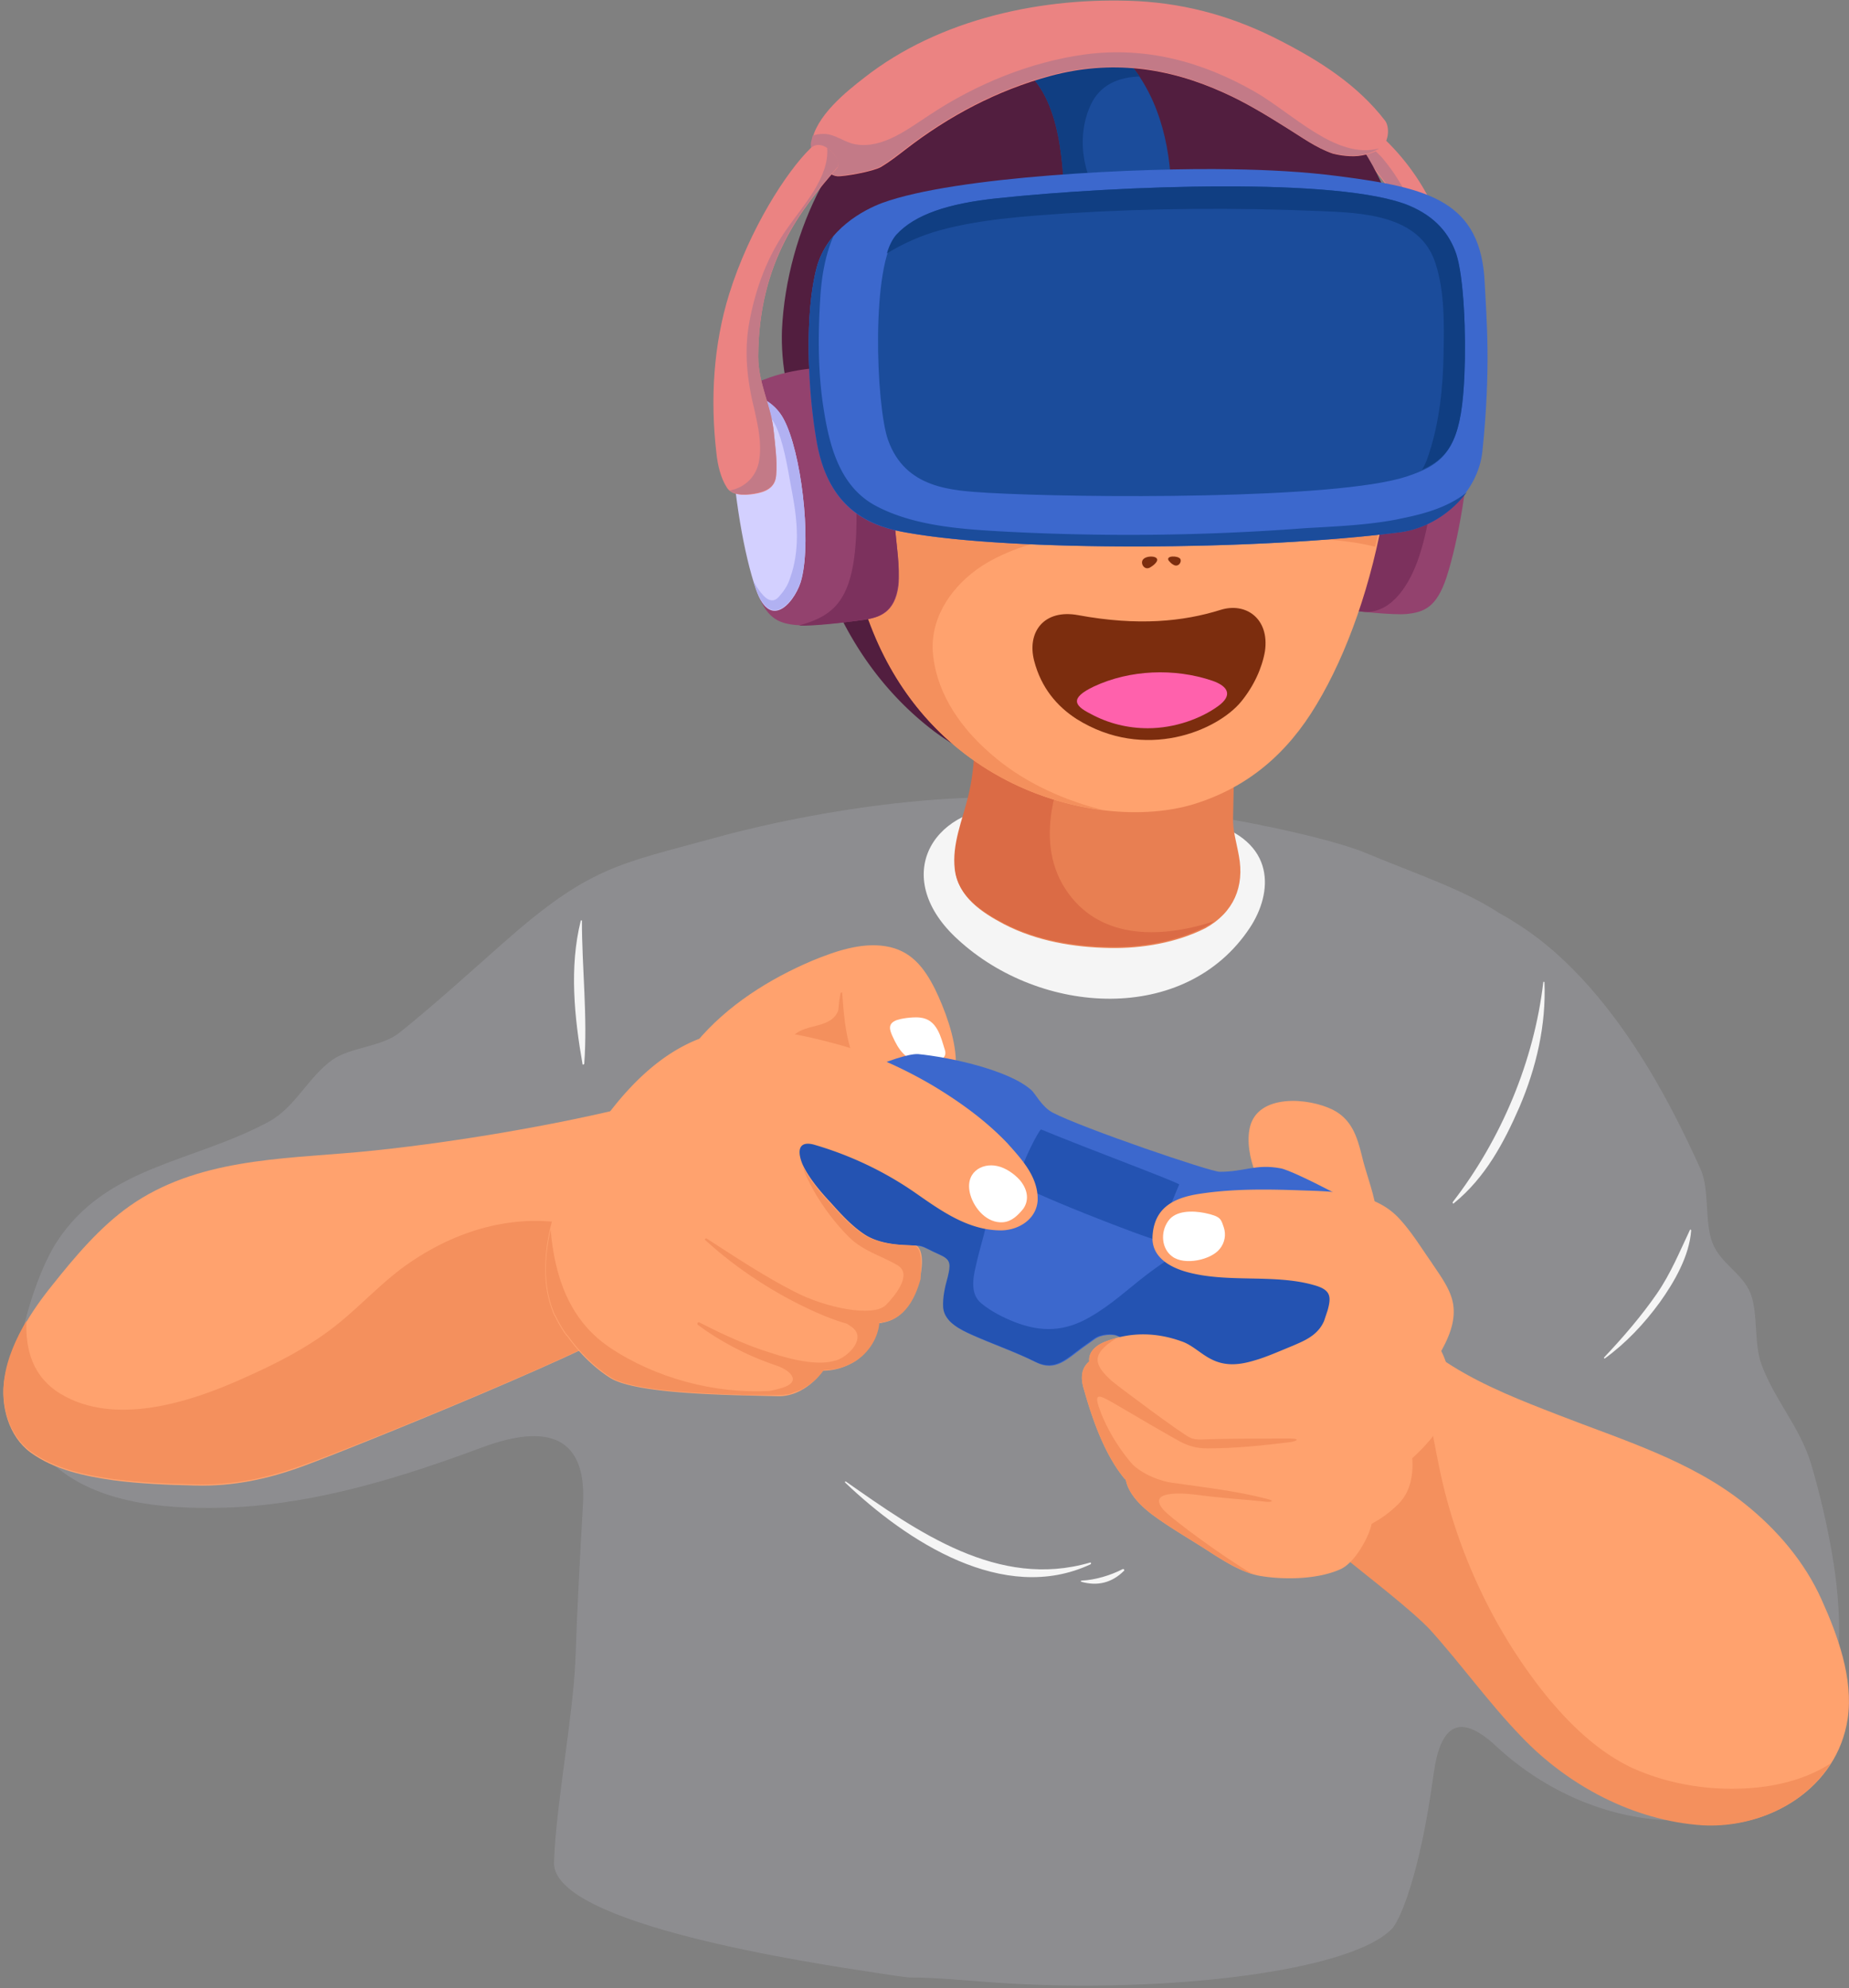 <svg width="544" height="585" fill="none" xmlns="http://www.w3.org/2000/svg"><rect width="100%" height="100%" fill="#808080" stroke="none"/><path d="M429.322 86.825c-3.07-18.936-9.553-35.143-24.566-48.279-2.729-2.388-8.871 2.559-6.312 5.118 16.548 15.866 21.325 32.584 21.837 57.833.17 9.383-.171 20.301-1.195 32.243-.853 9.212 8.53 8.7 9.554 3.07 1.706-11.43 2.559-38.896.682-49.985z" fill="#EB8382"/><path d="M411.239 52.706c-1.365-2.218-2.9-4.265-4.606-6.312-2.388-2.56-5.459-4.777-5.118-8.36-2.559.853-4.777 3.754-2.9 5.46 16.548 15.865 21.325 32.584 21.836 57.832.171 9.383-.17 20.301-1.194 32.243-.17 2.9.512 4.777 1.706 5.971 4.265-9.383 3.924-21.666 4.095-31.219.17-13.307-1.195-26.784-5.63-39.408-2.218-5.63-4.948-11.09-8.189-16.207z" fill="#C37A87"/><path d="M386.161 44.688c-19.448-23.714-54.25-36.85-99.8-19.62-20.642 7.848-35.484 19.96-44.355 36.338-11.942 22.007-12.454 61.586-5.63 88.029a93.654 93.654 0 002.559 9.894c5.971 21.837 17.231 41.626 35.826 55.786 17.401 12.965 39.578 18.254 61.244 14.33 21.666-4.094 40.261-18.083 51.692-35.826 27.466-42.99 31.901-108.159-1.536-148.931z" fill="#521E3F"/><path d="M538.983 456.975c-1.535-8.871-3.582-17.572-6.141-26.272-3.242-10.748-10.577-18.595-14.501-29.002-2.389-6.141-1.024-14.842-3.242-20.983-2.388-6.142-8.871-8.871-11.259-15.013-2.388-6.141-.853-15.524-3.412-21.495-4.606-10.236-9.724-20.472-15.524-30.025-9.724-16.036-22.861-32.755-39.238-42.82-1.535-1.024-3.071-1.877-4.606-2.73-10.577-6.994-24.737-11.601-39.408-17.742-12.624-5.289-62.268-16.377-107.647-16.377-41.967.17-80.352 11.088-84.105 12.112-27.978 7.677-36.508 8.359-61.927 30.878-10.065 8.871-19.96 17.913-30.367 26.272-5.288 4.265-14.33 4.265-19.789 8.018-7.165 5.118-10.918 13.989-18.766 18.254-22.519 12.113-47.938 12.966-62.438 35.485C10.3 375.259 4.5 395.901 4.5 407.502c0 9.383 4.777 17.912 11.771 23.883 13.819 11.772 34.973 12.795 52.203 12.113 25.078-1.194 49.815-8.871 73.187-17.572 22.348-8.359 30.878-.682 29.854 16.719-.853 15.183-1.706 30.366-2.217 45.72-.683 16.548-5.786 43.087-6.298 59.635-.512 18.254 76.018 29.6 95.125 32.5 17.214 2.614 1.168.102 30.5 2.5 49.156 4.019 108.054-2.251 120.875-15.5 2.218-2.218 8.188-15.331 12.282-45.527 1.877-13.819 7.165-18.595 18.254-8.359 13.307 12.453 30.708 20.642 48.791 21.836 19.79 1.365 37.532-9.042 46.232-26.613 7.677-16.036 6.824-34.973 3.924-51.862z" fill="#C5C7D2" fill-opacity=".2"/><path d="M497.22 361.829c-3.07 6.483-5.629 12.795-9.724 18.766-4.606 6.653-9.894 12.794-15.524 18.765-.171.171 0 .342.171.342 6.312-4.607 11.6-10.236 16.206-16.548 4.265-5.971 8.701-13.648 9.213-21.155 0-.17-.342-.341-.342-.17z" fill="#F5F5F5"/><path d="M275.102 291.031c-3.241-6.483-7.165-11.43-14.501-12.625-7.335-1.194-15.012 1.536-21.666 4.265-12.453 5.289-25.078 13.136-34.119 24.055-6.824 8.188 53.909 17.912 63.974 17.912 19.277.171 11.771-22.348 6.312-33.607z" fill="#FFA26E"/><path d="M278.002 308.944c-1.194-3.754-2.218-9.042-7.336-9.554-1.194-.171-4.435 0-6.653.682-3.071 1.024-2.218 3.071-1.365 4.948 1.706 3.753 3.753 6.994 8.53 7.506 3.412.512 7.848-.512 6.824-3.582z" fill="#fff"/><path d="M252.924 314.914c-3.923-6.823-4.606-15.012-5.118-22.689 0-.341-.341-.341-.511 0-.342 1.535-.512 3.412-.683 5.118-2.047 5.288-9.212 3.753-12.965 7.165-3.412 3.241-4.948 7.677-4.265 12.283.17.682.17 1.365.341 2.047 11.43 2.559 24.054 4.606 32.072 5.459-3.412-2.388-6.482-5.288-8.871-9.383z" fill="#F4905D"/><path d="M334.129 238.487c-12.283-1.365-24.907-1.877-37.191-1.365-23.883.853-34.46 21.666-15.183 39.237 24.396 22.519 67.045 25.249 85.982-3.412 6.653-10.065 8.188-25.589-12.795-31.219-7.677-2.047-16.036-2.73-20.813-3.241z" fill="#F5F5F5"/><path d="M535.946 470.67c-4.947-11.089-13.136-20.642-22.519-28.148-15.865-12.795-36.337-18.937-55.103-26.272-10.577-4.095-21.495-8.36-31.049-14.331-4.947-3.07-10.577-7.677-16.548-4.776-4.947 2.388-8.188 8.529-10.577 12.965-2.9 5.459-5.118 11.259-7.165 17.06-5.118 14.842-8.189 22.007 2.9 31.049 7.165 5.8 19.79 15.524 25.078 21.154 9.213 10.236 17.231 21.495 26.784 31.39 13.819 14.501 33.096 24.736 53.227 26.101 19.618 1.194 39.578-10.747 42.649-31.219 1.706-11.771-2.9-24.396-7.677-34.973z" fill="#FFA26E"/><path d="M538.676 518.779c-6.483 4.265-14.672 6.482-22.008 7.165-12.283 1.194-25.248-.683-36.508-5.801-9.382-4.435-17.23-11.771-23.883-19.618-16.207-19.448-27.637-43.673-32.755-68.41-2.388-11.259-4.094-25.248-10.406-35.655-.853.171-1.706.341-2.559.853-4.948 2.388-8.189 8.53-10.577 12.966-2.901 5.459-5.118 11.259-7.166 17.059-5.118 14.842-8.188 22.007 2.901 31.049 7.165 5.8 19.789 15.525 25.077 21.154 9.213 10.236 17.231 21.496 26.784 31.39 13.819 14.501 33.096 24.737 53.227 26.102 15.012.853 30.196-5.971 37.873-18.254z" fill="#F4905D"/><path d="M188.438 324.809c-24.736 6.312-57.491 11.771-83.081 14.16-23.03 2.047-47.597 2.047-67.215 15.865-8.7 6.142-16.037 14.842-22.69 23.202C8.97 386.054 3 395.437 1.292 405.843c-1.194 7.677 1.195 16.719 7.677 21.495 6.995 5.118 16.037 6.995 24.396 8.189 7.847 1.024 15.865 1.365 23.884 1.535 11.26.342 21.666-1.876 32.243-5.8 11.771-4.265 92.293-36.678 100.311-44.355 6.142-5.971 9.724-14.16 11.601-22.349 5.288-21.666-.683-42.82-12.966-39.749z" fill="#FFA26E"/><path d="M189.974 386.736c2.047-1.876 3.753-4.265 5.288-6.483-.512-1.023-1.023-2.217-1.706-3.241-9.383-17.23-42.479-27.466-74.551-4.435-6.824 4.947-12.624 11.259-19.107 16.548-8.53 6.994-18.595 12.112-28.66 16.548-15.525 6.994-37.532 13.989-53.398 4.435-8.188-4.947-10.406-12.965-10.065-21.495-3.07 5.288-5.63 10.918-6.482 16.889-1.195 7.677 1.194 16.719 7.676 21.495 6.995 5.118 16.037 6.995 24.396 8.189 7.847 1.024 15.865 1.365 23.884 1.535 11.26.342 21.666-1.876 32.243-5.8 11.941-4.094 92.464-36.508 100.482-44.185z" fill="#F4905D"/><path d="M400.662 339.992c-1.365-5.63-3.071-10.747-8.53-13.477-7.165-3.583-22.007-4.777-24.395 5.118-1.877 8.018 3.241 20.301 9.724 25.078 10.747 8.018 29.684 11.089 27.295-1.536-.853-5.118-2.9-10.065-4.094-15.183z" fill="#FFA26E"/><path d="M406.633 359.099c-3.583-2.9-25.931-14.671-29.855-15.354-7.335-1.364-10.577 1.024-17.912 1.024-2.73 0-40.262-12.795-49.133-17.401-3.241-1.706-5.118-5.63-6.312-6.653-6.653-5.971-24.395-9.724-33.266-10.577-2.73-.171-9.383 2.047-16.548 5.288-20.131 9.212-29.684 17.913-40.944 45.379-3.582 8.53-6.653 17.572-7.335 26.784-.512 8.7 3.923 13.989 13.647 13.136 8.701-.682 32.755-20.813 45.55-31.39 5.118-4.265 6.483-2.73 10.065-1.024.683.342 1.536.683 2.559 1.195 2.73 1.364 2.73 2.729 1.877 6.312-.853 3.071-1.536 5.971-1.365 9.041.341 4.265 5.118 6.483 8.53 8.019 6.141 2.729 12.624 4.947 18.766 8.018 5.629 2.729 9.041-1.024 13.477-4.265l3.582-2.559c2.048-1.536 5.46-1.536 6.654-1.024 2.729 1.194 5.288 2.218 7.847 3.412 5.459 2.388 5.118 9.212 2.559 18.254-10.747 38.555 11.942 25.931 27.978 15.866 12.113-7.677 26.443-18.084 37.361-32.073 3.753-5.288 6.824-35.655 2.218-39.408z" fill="#3C68CD"/><path d="M306.321 332.315c-.511-.17-5.971 10.236-6.994 15.525-.341 1.706 39.92 17.23 40.261 16.718 2.559-4.094 4.947-10.406 7.336-16.036.17-.512-26.614-10.406-40.603-16.207z" fill="#2453B2"/><path d="M403.392 399.36c3.753-10.747 3.411-22.348-5.801-30.366-7.677-6.824-19.277-8.189-29.172-7.506-12.112.853-22.007 6.653-31.39 13.818-5.289 4.094-10.236 8.701-16.207 12.112-7.506 4.436-14.501 4.607-22.348 1.536-3.412-1.365-6.824-3.071-9.724-5.459-3.242-2.559-2.559-7.165-1.706-10.748 1.365-6.483 3.753-12.454 4.094-19.107.683-10.065-5.63-18.424-13.818-23.542-21.837-13.478-46.062-3.754-55.445 11.43-3.241 5.118-6.141 11.43-9.382 19.107-3.583 8.53-6.654 17.571-7.336 26.783-.512 8.701 3.924 13.989 13.648 13.136 8.7-.682 32.754-20.812 45.549-31.389 5.118-4.265 6.483-2.73 10.066-1.024.682.341 1.535.682 2.559 1.194 2.729 1.365 2.729 2.73 1.876 6.312-.853 3.071-1.535 5.971-1.365 9.042.342 4.265 5.118 6.483 8.53 8.018 6.142 2.73 12.624 4.947 18.766 8.018 5.63 2.73 9.042-1.023 13.477-4.265l3.583-2.559c2.047-1.535 5.459-1.535 6.653-1.023 2.73 1.194 5.289 2.217 7.848 3.412 5.459 2.388 5.117 9.212 2.559 18.254-10.748 38.555 11.941 25.93 27.978 15.865 11.771-7.506 25.589-17.742 36.508-31.049z" fill="#2453B2"/><path d="M364.495 251.793c-.682-3.924-1.876-7.506-1.706-11.43 0-3.241.683-21.836.341-33.437-.17-4.265-.341-9.212-11.771-10.577-9.041-1.024-50.326 0-55.274.17-6.312.342-8.871 2.901-8.871 8.701-.17 9.895.171 19.96-2.217 29.513-1.706 6.995-4.777 13.989-3.924 21.325.853 7.848 7.847 12.454 14.33 15.866 9.554 4.947 20.472 6.824 31.22 6.994 9.382.171 19.448-1.535 27.978-5.8 8.359-4.606 11.6-12.283 9.894-21.325z" fill="#E87F52"/><path d="M313.316 261.347c-9.383-14.672-2.218-34.29 5.8-47.938 4.265-7.336 9.895-13.136 16.207-17.913-15.524 0-35.996.512-39.408.682-6.312.342-8.871 2.901-8.871 8.701-.171 9.895.17 19.96-2.218 29.513-1.706 6.995-4.777 13.989-3.924 21.325.853 7.848 7.848 12.454 14.331 15.866 9.553 4.947 20.471 6.823 31.219 6.994 9.383.171 19.448-1.535 27.978-5.8 1.024-.512 1.877-1.024 2.73-1.706-16.207 5.288-34.291 5.288-43.844-9.724z" fill="#DB6B45"/><path d="M384.626 151.823c.682-7.506 2.559-33.608 4.094-39.067 2.559-8.018 12.283-8.189 19.448-7.677 4.095.341 8.871 1.194 13.307 2.73 7.677 2.729 11.942 4.776 11.771 11.43-1.024 22.689-4.265 40.09-7.677 50.667-2.9 8.701-6.483 10.236-11.771 10.748-3.753.341-13.989-.682-20.131-1.535-4.435-.683-9.041-2.048-10.065-10.066-.682-5.8.512-12.283 1.024-17.23z" fill="#93426E"/><path d="M393.667 178.948c2.048.341 4.607.683 7.166 1.024 7.676.853 13.136-6.483 16.206-14.842 4.265-11.942 5.118-25.419 4.777-37.702-.171-6.142-.341-13.307-1.535-20.131-4.095-1.365-8.36-2.047-12.113-2.388-7.165-.683-16.889-.342-19.448 7.677-1.706 5.459-3.412 31.56-4.094 39.066-.512 4.948-1.536 11.431-.853 17.231.853 8.018 5.629 9.383 9.894 10.065z" fill="#7C315D"/><path d="M370.637 35.987c-15.866-5.8-42.479-7.165-65.169-2.73-33.096 6.483-55.103 32.585-58.344 73.016-1.706 20.472.171 43.162 4.947 63.974 14.16 61.074 70.457 75.064 99.118 66.363 16.036-4.947 27.636-15.013 36.166-29.343 18.084-30.025 29.173-82.91 18.425-125.9-5.118-20.132-15.695-38.215-35.143-45.38z" fill="#FFA26E"/><path d="M405.609 81.366c-5.118-20.13-15.524-38.214-35.143-45.379-15.865-5.8-42.479-7.165-65.168-2.73-33.096 6.483-55.103 32.585-58.345 73.016-1.706 20.472.171 43.162 4.948 63.974 10.577 45.209 44.185 64.657 72.504 68.069-1.194-.341-2.559-.682-3.753-1.024-11.43-3.412-22.178-8.871-30.879-17.059-8.188-7.507-14.671-17.572-15.353-28.831-.512-10.407 6.141-19.449 14.5-24.908 15.013-9.553 35.144-10.406 52.374-10.065 10.577.171 21.325 1.024 31.902 1.535 10.065.512 21.495.342 31.39 2.901 6.141-25.078 7.506-54.08 1.023-79.499z" fill="#F4905D"/><path d="M388.038 28.822c-22.69-20.13-52.374-24.566-81.375-18.595-26.443 5.459-51.862 20.13-64.998 44.526-6.824 12.794-10.918 27.807-11.601 42.308-.341 9.383 1.365 23.372 8.36 31.049 2.9 3.241 3.753 1.023 3.411-2.048-2.217-17.059 1.024-34.972 11.772-48.79 12.283-15.866 33.949-15.525 52.032-14.16 18.936 1.535 37.361 5.459 56.468 4.265 8.359-.512 19.96-1.877 26.954-7.848 5.801 5.289 10.407 11.26 13.989 18.766 3.583 7.506 4.607 15.525 5.46 23.713.341 4.606 1.876 5.289 3.07.512 6.142-26.613-3.07-55.444-23.542-73.698z" fill="#521E3F"/><path d="M333.788 20.462c-2.218-2.9-4.948-4.264-8.018-4.606-2.901-.511-16.549 0-20.302.683-1.876.34-3.582.682-5.118 1.364-1.706.683-1.023 1.365 0 2.048 12.113 8.018 12.795 30.537 12.795 44.014 0 1.876 1.536 2.388 3.924 2.388 8.018-.17 15.866-.511 23.884-.682 3.07-.17 3.412-.512 3.582-2.73.683-15.354-2.047-30.878-10.747-42.479z" fill="#1B4C9B"/><path d="M319.799 50.317c-1.877-6.312-1.706-13.306 1.023-19.277 2.73-6.142 8.359-8.36 14.501-8.53l-1.535-2.048c-2.218-2.9-4.948-4.264-8.018-4.606-2.901-.511-16.549 0-20.302.683-1.876.34-3.582.682-5.118 1.364-1.706.683-1.023 1.365 0 2.048 12.113 8.018 12.795 30.537 12.795 44.014 0 1.876 1.536 2.388 3.924 2.388 4.265-.17 8.701-.17 12.965-.34-4.776-4.436-8.529-9.725-10.235-15.696z" fill="#103E82"/><path d="M263.331 155.064c-.683-7.506-2.559-33.608-4.095-39.067-2.559-8.018-12.283-8.188-19.448-7.677-4.094.342-8.871 1.195-13.306 2.73-7.677 2.73-11.942 4.777-11.772 11.43 1.024 22.69 4.265 40.091 7.677 50.668 2.9 8.7 6.483 10.235 11.772 10.747 3.753.341 13.989-.682 20.13-1.535 4.436-.683 9.042-2.047 10.065-10.065.512-5.63-.682-12.113-1.023-17.231z" fill="#93426E"/><path d="M259.066 115.997c-2.218-6.994-10.065-8.018-16.719-7.847 7.507 8.871 8.701 23.201 9.383 34.29 1.706 33.096-4.777 38.214-16.718 41.626 4.265.17 13.477-.853 19.107-1.706 4.435-.683 9.041-2.047 10.065-10.065.682-5.801-.512-12.284-.853-17.231-.683-7.336-2.559-33.608-4.265-39.067z" fill="#7C315D"/><path d="M230.576 123.333c-4.435-8.359-16.548-10.747-15.865 2.047 1.194 21.325 4.265 37.873 7.676 47.938 4.436 13.136 12.113 2.901 13.478-3.07 2.9-11.942-.171-37.361-5.289-46.915z" fill="#D3D0FF"/><path d="M230.576 123.333c-3.583-6.824-12.112-9.553-14.842-3.753 4.777-3.412 10.577.512 13.136 7.165 2.218 5.8 3.071 12.454 4.265 18.595 1.535 8.189 2.218 16.719-.682 24.737-.683 2.218-1.877 3.924-3.412 5.63-2.559 2.729-5.118-1.195-6.312-2.901-.342-.511-.683-1.194-1.024-1.876.171.853.512 1.535.682 2.218 4.436 13.136 12.113 2.9 13.478-3.071 2.9-11.771-.171-37.191-5.289-46.744z" fill="#B1B1F2"/><path d="M394.009 51.853c-10.407-1.365-20.984-1.877-31.39-2.048-27.125-.511-81.546 2.048-103.041 9.895-5.46 2.047-16.207 7.677-19.278 18.936-3.583 13.307-2.73 35.997 0 51.35 3.583 20.643 16.548 25.078 26.784 26.784 30.707 5.459 102.017 5.289 144.667-.17 12.283-1.536 23.201-11.942 24.395-23.884 2.559-24.566 1.194-38.896.683-49.303-1.024-24.225-16.378-28.148-42.82-31.56z" fill="#3C68CD"/><path d="M428.469 75.054c-2.047-6.312-6.141-11.26-13.647-14.5-20.131-8.53-85.982-5.972-121.295-2.219-14.501 1.536-24.225 4.777-29.685 10.748-7.676 8.53-6.141 50.326-2.558 60.392 5.117 14.33 18.765 14.842 29.342 15.524 26.784 1.535 102.359 2.047 123.172-4.777 11.942-3.924 16.036-8.7 17.06-29.854.512-11.942-.171-28.32-2.389-35.314z" fill="#1B4C9B"/><path d="M407.486 35.475c-8.018-10.406-18.936-17.4-30.537-23.372C363.472 5.11 349.824 1.185 334.811.333c-27.807-1.366-58.344 5.117-80.522 22.518-5.288 4.094-14.501 11.43-15.524 19.278-.512 3.582 4.094 9.382 7.506 9.724 1.877.17 10.577-1.365 12.965-2.73 2.559-1.535 4.948-3.412 7.166-5.118 12.794-9.895 26.954-17.4 42.649-21.666 17.742-4.777 34.461-2.559 51.009 4.948 6.482 2.9 12.624 6.653 18.595 10.406 4.435 2.73 8.53 5.8 13.477 7.506.683.17 4.094 1.024 7.506.683 3.071-.341 6.142-1.536 7.166-2.73 2.047-2.388 1.876-6.141.682-7.677z" fill="#EB8382"/><path d="M369.101 26.945c-15.524-8.87-32.072-13.306-49.985-10.918-16.036 2.218-31.901 8.7-45.549 17.742-6.312 4.095-13.819 10.066-21.837 8.7-3.241-.511-5.971-3.07-9.383-3.07-1.194 0-2.388.17-3.241.512l-.512 2.047c-.512 3.583 4.094 9.383 7.506 9.724 1.877.17 10.578-1.365 12.966-2.73 2.559-1.535 4.947-3.411 7.165-5.117 12.795-9.895 26.954-17.401 42.649-21.666 17.743-4.777 34.461-2.56 51.009 4.947 6.483 2.9 12.624 6.653 18.595 10.406 4.436 2.73 8.53 5.8 13.478 7.507.682.17 4.094 1.023 7.506.682 2.559-.17 4.947-1.194 6.312-2.047-12.624 3.412-25.59-10.407-36.679-16.719z" fill="#C37A87"/><path d="M238.424 43.664c-6.995 6.824-17.913 23.713-23.884 42.82-4.606 14.842-5.63 30.878-3.753 46.914.341 3.242 1.194 7.166 3.071 10.066 1.364 2.217 4.776 2.388 8.018 1.876 3.241-.512 6.312-1.706 6.482-5.629.342-4.095-.341-8.872-.682-12.283-.682-7.848-4.606-14.331-4.606-22.519.17-28.149 12.795-43.503 23.201-55.445 2.047-1.876-4.094-9.553-7.847-5.8z" fill="#EB8382"/><path d="M296.427 336.41c-6.483-6.824-14.331-12.454-22.349-17.231-8.188-4.776-17.401-9.041-27.125-11.771-12.624-3.412-30.025-7.677-44.867-.17-12.454 6.141-22.348 18.254-29.513 29.854-7.165 11.26-12.625 24.566-12.113 38.214.171 4.094 1.024 8.018 2.559 11.601 0 0 0 .17.171.17.853 1.877 1.876 3.583 2.9 5.118 0 0 0 .171.171.171.17.341.341.512.682.853 3.412 4.777 7.677 9.042 12.454 12.112 7.676 4.948 35.655 5.118 49.473 5.459 6.141.171 11.259-4.435 13.136-7.506 3.241 0 6.312-.853 9.212-2.559 4.095-2.559 6.824-6.994 7.165-11.43.512 0 .853 0 1.365-.17 6.142-1.024 9.212-6.995 10.748-12.625.853-3.07 1.365-8.188-.683-9.894-.682-.512-9.724.511-15.695-3.583-3.753-2.559-6.823-5.971-9.724-9.212-2.559-2.73-6.482-7.165-8.359-11.43-1.876-4.777-.341-6.824 3.924-5.459 10.406 3.07 20.472 7.847 29.513 14.159 7.336 5.118 15.183 10.748 24.566 10.918 5.289.171 10.919-3.07 11.26-8.871.17-6.824-4.606-11.941-8.871-16.718zm131.189 47.938c-.511-4.777-3.923-9.042-6.482-12.966-3.242-4.606-5.971-9.212-9.895-13.306-7.336-7.507-18.766-7.507-28.49-7.848-9.894-.341-19.96-.512-29.854 1.024-7.848 1.194-13.478 4.265-13.819 12.795-.17 5.97 5.289 8.871 10.236 10.235 11.942 3.242 25.419.512 37.02 3.754 5.118 1.364 5.459 3.241 4.265 7.506l-1.024 3.071c-1.876 4.435-6.141 5.971-9.212 7.335-3.753 1.536-8.018 3.412-11.089 4.265-4.436 1.365-8.7 1.877-12.965-.341-3.071-1.535-5.63-4.265-8.872-5.288-7.165-2.559-14.671-2.73-21.836 0-2.9 1.023-5.459 3.07-5.118 5.97-2.218 1.877-2.73 4.607-1.535 8.36 2.388 8.53 5.971 18.766 11.6 25.76.171.171.341.512.683.682.682 3.754 3.753 7.166 7.506 10.066 4.777 3.582 10.065 6.653 15.183 9.894 5.118 3.242 10.918 7.336 16.889 8.36 7.166 1.194 17.06 1.023 23.713-2.047 3.583-1.706 6.824-7.166 8.189-10.578.341-.853.683-1.876.853-2.729a33.484 33.484 0 007.848-5.8c3.582-3.583 4.435-8.53 4.094-13.478 3.753-3.412 7.165-7.335 9.383-11.43 3.241-5.971 2.218-13.989-.853-20.13 2.388-4.265 4.094-8.701 3.582-13.136z" fill="#FFA26E"/><path d="M359.036 179.46c-10.918 3.412-24.225 4.776-41.796 1.535-10.066-1.877-15.184 4.947-12.966 13.477 2.047 7.848 6.653 13.307 12.454 17.06 20.13 12.624 41.455 3.412 48.45-5.118 3.753-4.606 6.141-9.895 6.994-14.842 1.365-9.553-5.63-14.501-13.136-12.112z" fill="#7C2D0E"/><path d="M320.822 209.997c5.289 2.9 11.089 4.265 16.89 4.265 8.018 0 15.694-2.9 20.642-6.483 4.265-3.071 3.241-5.8-1.706-7.506-11.089-3.753-24.225-3.242-34.802 1.706-7.165 3.412-5.8 5.629-1.024 8.018z" fill="#FF61AC"/><path d="M338.564 166.836c.853-.512 1.365-1.024 1.706-1.536 1.195-1.876-3.241-2.047-4.094-.512-.682 1.195.682 3.242 2.388 2.048zm6.654-.683c-.683-.341-1.024-.853-1.365-1.194-1.024-1.536 2.729-1.536 3.412-.512.512 1.024-.683 2.559-2.047 1.706z" fill="#7C2D0E"/><path d="M300.009 347.157c-1.535-1.705-4.094-3.582-6.653-4.094-4.606-1.023-9.724 2.047-7.847 8.53 1.194 4.094 4.947 8.359 9.553 8.018 2.559-.17 4.436-2.047 5.971-3.924 2.047-2.9 1.024-6.141-1.024-8.53zm43.673 12.113c-2.388 3.412-1.876 8.188 1.195 10.406 3.582 2.73 11.43 1.024 13.989-2.218 1.535-1.876 1.876-4.265 1.194-6.312-.853-2.388-.683-3.241-5.63-4.265-3.412-.682-8.53-.853-10.748 2.389z" fill="#fff"/><path d="M379.337 423.244c-7.506 0-15.012 0-22.689.17-2.047 0-4.777.512-6.654-.511-2.559-1.194-21.495-15.354-23.03-16.719-4.606-4.265-6.654-7.506 1.535-12.454-1.023.171-1.876.512-2.9.853-2.9 1.024-5.459 3.071-5.118 5.971-2.218 1.877-2.73 4.607-1.535 8.36 2.388 8.53 5.971 18.765 11.6 25.76.171.171.341.512.683.682.682 3.753 3.753 7.165 7.506 10.066 4.777 3.582 10.065 6.653 15.183 9.894 4.436 2.9 9.554 6.312 14.672 7.848-8.019-4.606-23.884-16.207-26.272-18.937-4.607-5.288 3.753-5.288 11.088-4.265 6.313.853 12.795 1.195 19.107 1.877 1.024.171 3.071-.171.171-.853-9.212-2.388-18.766-3.412-28.149-4.777-2.388-.341-7.506-1.876-11.089-5.118-.853-.853-5.97-6.653-9.382-15.012-2.559-6.483-1.195-5.971 3.582-3.242 4.606 2.73 18.084 10.577 19.789 11.43 2.389 1.195 4.607 1.877 7.848 1.877 8.189 0 16.377-.853 24.566-1.877 2.388-.511 2.218-1.023-.512-1.023zm-109.865-56.638c-.682-.512-9.724.511-15.695-3.583-3.753-2.559-6.824-5.971-9.724-9.212-2.388-2.559-5.971-6.654-7.847-10.577.682 2.559 2.047 4.947 3.241 7.165 2.73 4.777 6.312 9.553 10.236 13.477 4.265 4.265 9.383 5.459 14.33 8.359 4.777 2.73-1.194 9.554-3.412 11.772-3.753 3.582-17.571.853-26.784-3.924-9.041-4.606-17.742-10.407-25.931-15.695-.341-.171-.682.341-.341.512 9.554 8.7 20.643 15.865 32.414 21.154 3.071 1.364 6.141 2.559 9.212 3.412l1.535 1.023c3.924 3.071-.341 7.507-3.07 9.042-5.118 2.9-14.33.682-20.984-1.535-7.165-2.218-14.159-5.46-20.813-8.872-.512-.341-.853.342-.512.683 6.142 4.606 14.331 9.042 23.031 11.942 4.606 1.535 7.506 4.947 1.536 6.653-1.195.341-2.389.682-3.583.853-16.036.853-33.437-3.753-46.914-12.795-12.113-8.189-16.207-21.154-17.401-34.631-1.024 4.435-1.536 8.871-1.365 13.306.17 4.095 1.023 8.019 2.559 11.601 0 0 0 .171.17.171.853 1.876 1.877 3.582 2.901 5.118 0 0 0 .17.17.17.171.341.341.512.683.853 3.412 4.777 7.676 9.042 12.453 12.113 5.459 3.582 21.496 4.606 35.314 5.118h.341c1.194 0 2.389 0 3.412.17h10.577c.683 0 1.365 0 2.047-.17h.342c.682-.171 1.194-.171 1.706-.512.17 0 .341-.171.511-.171.512-.17.853-.341 1.365-.512.341-.17.512-.17.853-.341.171-.17.341-.17.512-.341 2.729-1.535 4.777-3.753 5.8-5.289 3.242 0 6.312-.853 9.212-2.558 4.095-2.559 6.824-6.995 7.166-11.431.511 0 .853 0 1.364-.17 6.142-1.024 9.213-6.995 10.748-12.624.171-2.901.682-8.018-1.365-9.724z" fill="#F4905D"/><path d="M454.059 288.984c-2.729 23.201-12.283 46.061-26.613 64.656-.171.341.171.683.341.341 9.212-7.506 14.672-17.742 19.278-28.319 4.947-11.6 7.847-24.054 7.335-36.678-.17-.171-.341-.171-.341 0zM170.867 270.9c-3.412 13.648-1.877 28.49.512 42.138 0 .341.341.17.511 0 1.024-13.989-.682-28.149-.682-42.138 0-.17-.341-.17-.341 0zm77.792 165.309c18.084 17.231 46.573 35.997 72.163 24.055.341-.171.171-.683-.17-.512-26.955 7.847-50.668-9.042-71.822-23.884-.171 0-.341.171-.171.341zm69.434 29.173c4.776 1.364 9.041.341 12.624-3.242.17-.17 0-.511-.341-.511-3.583 1.876-8.189 3.241-12.113 3.411-.341 0-.341.342-.17.342z" fill="#F5F5F5"/><path d="M414.651 60.553c-20.131-8.53-85.981-5.97-121.295-2.218-14.501 1.536-24.225 4.777-29.684 10.748-1.024 1.194-2.047 3.07-2.73 5.46 4.777-2.901 10.066-5.29 15.695-6.825 11.942-3.241 24.908-4.094 37.191-4.947 24.566-1.535 49.644-1.706 74.21-.683 12.624.512 29.684 1.024 34.29 15.354 2.729 8.36 2.559 17.913 2.388 26.614-.17 9.894-1.194 19.959-4.265 29.342-.511 1.706-1.194 3.412-2.047 4.777 8.53-3.753 11.771-9.895 12.454-28.149.512-11.941-.171-28.49-2.389-35.313-2.047-5.971-6.141-10.919-13.818-14.16z" fill="#103E82"/><path d="M267.254 156.77c30.708 5.459 102.018 5.289 144.667-.17 7.848-1.024 15.013-5.63 19.619-11.772-6.824 5.63-16.889 7.165-20.642 8.018-8.871 1.706-18.425 2.048-26.955 2.559a686.43 686.43 0 01-87.858 1.024c-12.624-.682-27.125-1.535-38.555-7.677-10.406-5.63-13.477-17.401-15.183-28.319-1.706-10.577-1.706-21.837-1.023-32.584.341-5.971 1.364-12.625 3.923-18.425-2.217 2.559-3.923 5.63-4.947 9.212-3.583 13.307-2.73 35.996 0 51.35 3.583 20.643 16.719 25.078 26.954 26.784z" fill="#1B4C9B"/><path d="M243.371 43.493c.682 8.7-7.165 17.06-11.771 23.714-5.801 8.188-9.213 17.4-11.089 27.295-1.706 9.042-.683 17.572 1.535 26.443 1.024 4.606 2.047 9.383 1.365 14.159-.683 5.118-4.265 8.36-8.701 9.213 1.706 1.364 4.436 1.364 7.165.853 3.242-.512 6.313-1.706 6.483-5.63.341-4.094-.341-8.871-.682-12.283-.683-7.848-4.606-14.33-4.606-22.519.17-28.149 12.794-43.502 23.201-55.444 1.365-.853-.341-4.095-2.9-5.8z" fill="#C37A87"/></svg>